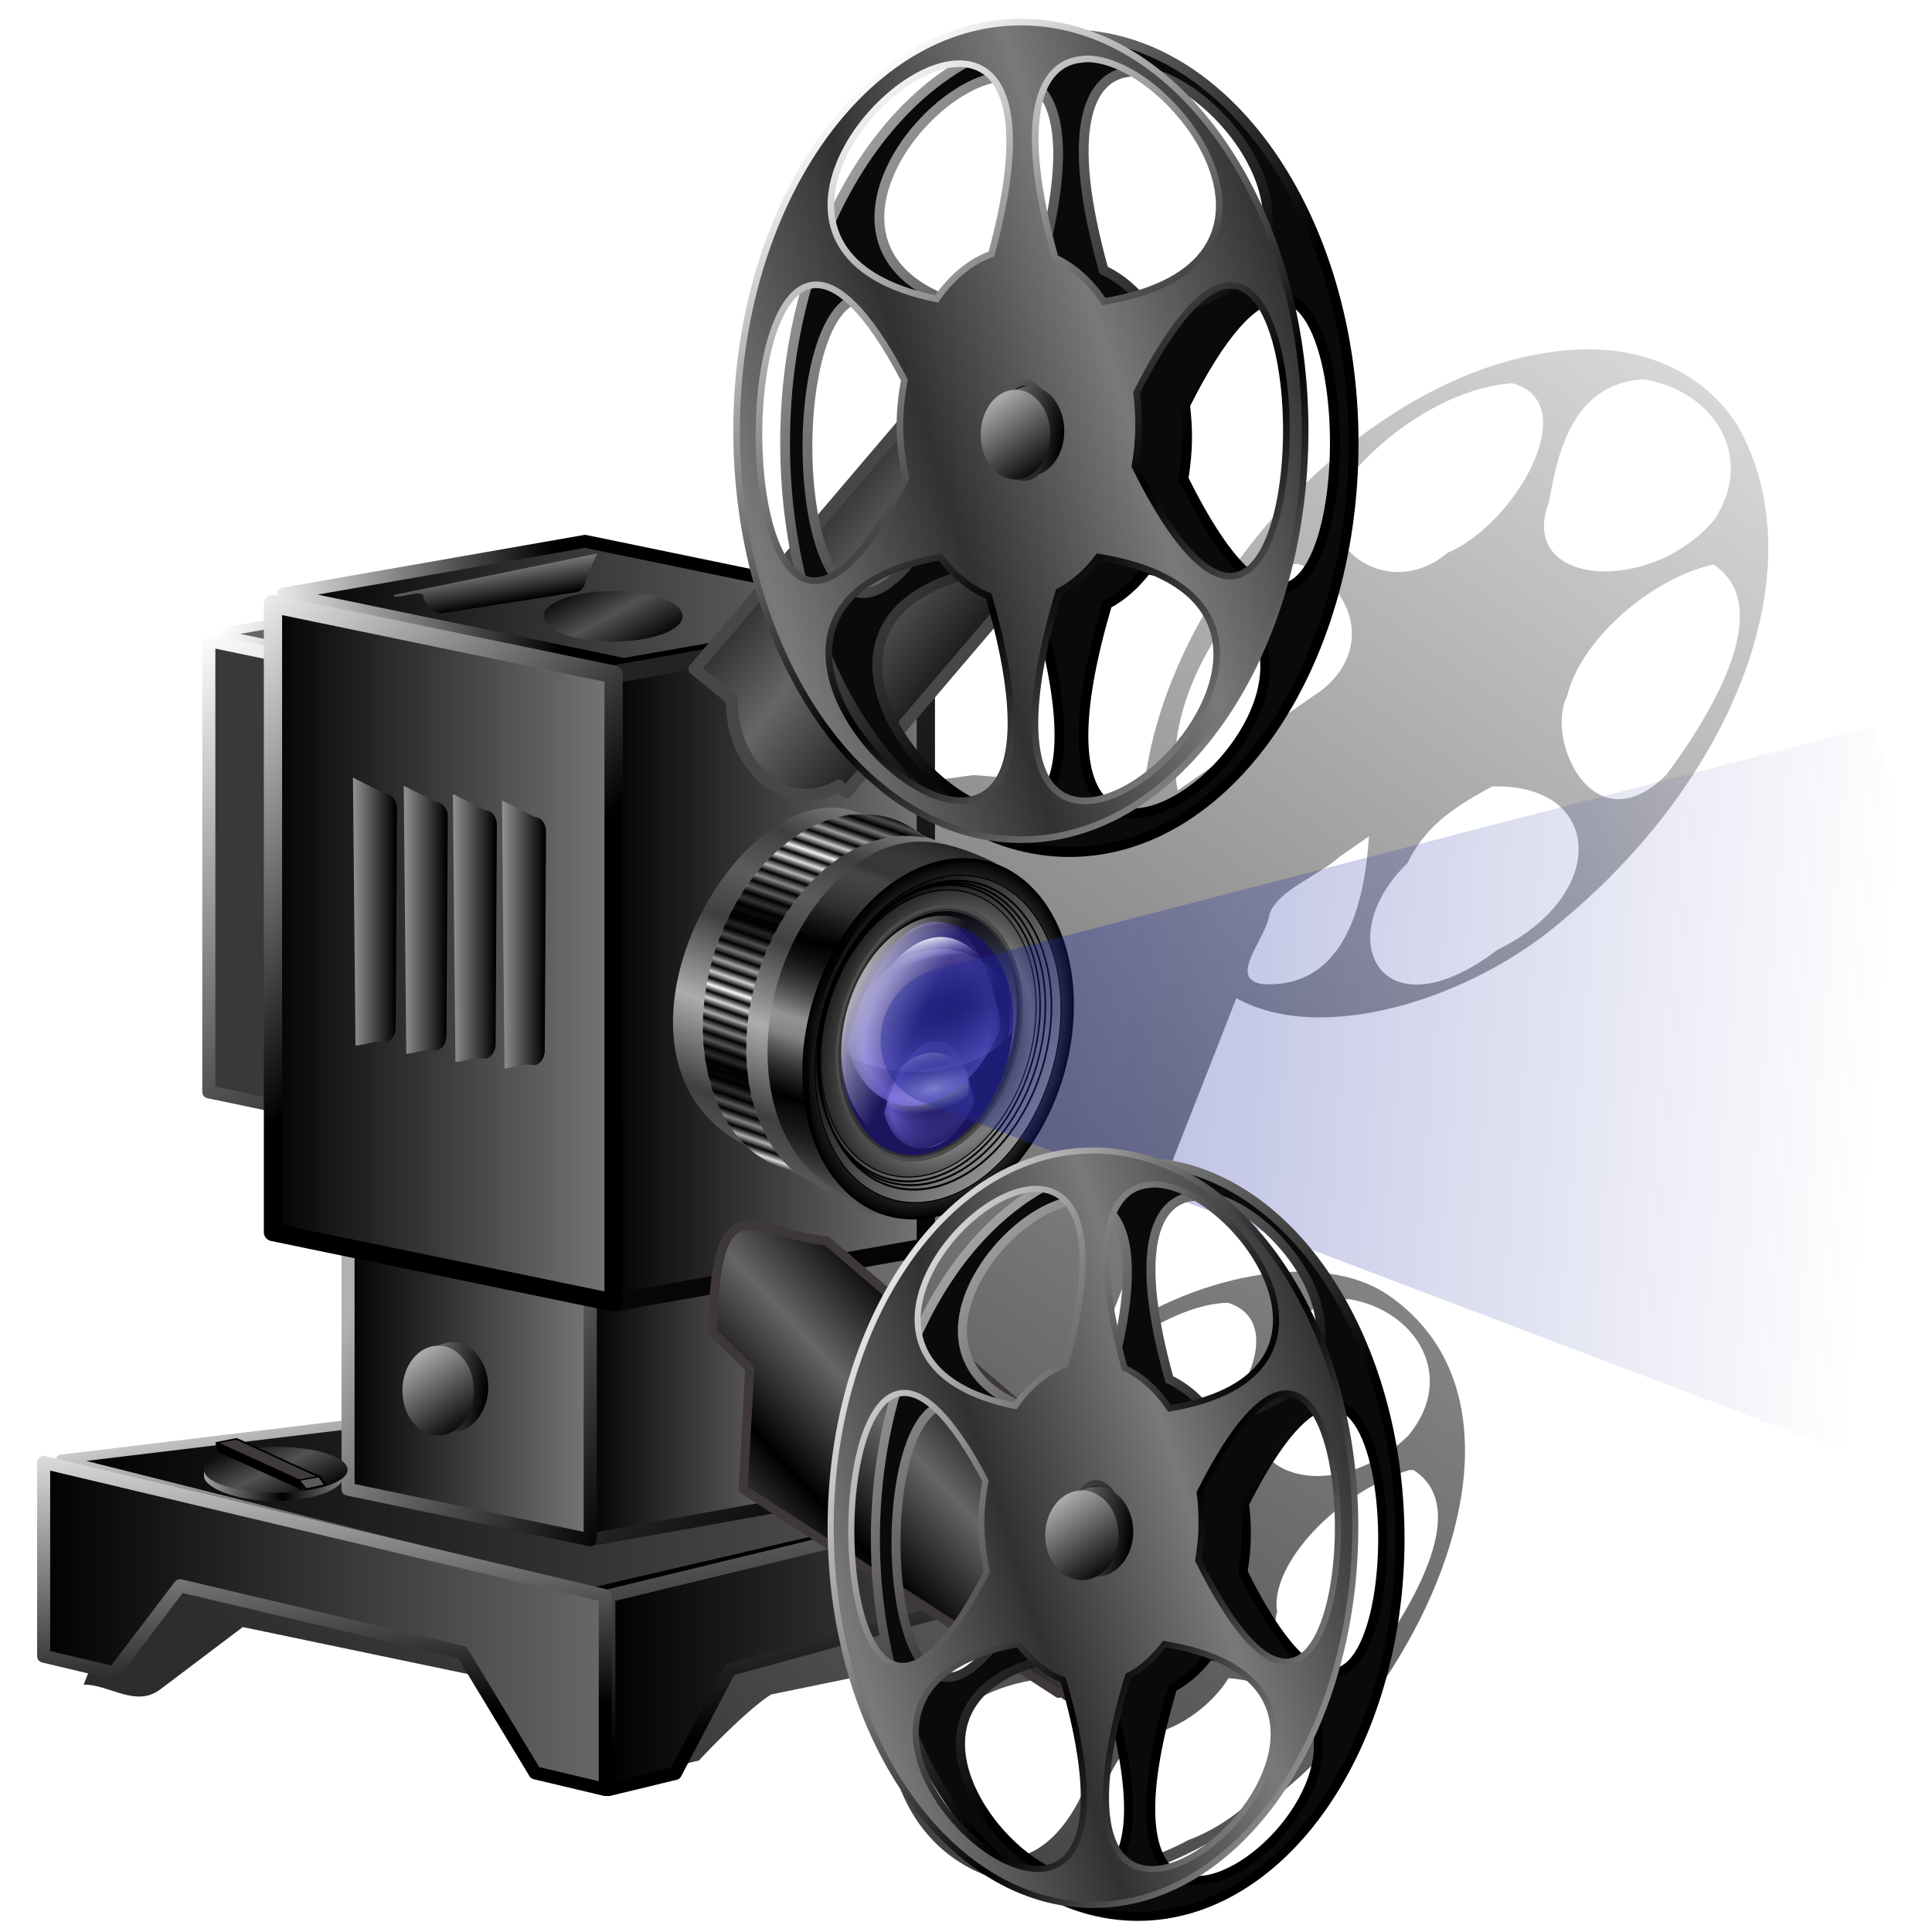 <?xml version="1.0" encoding="UTF-8" standalone="no"?>
<svg
   xmlns:dc="http://purl.org/dc/elements/1.1/"
   xmlns:cc="http://creativecommons.org/ns#"
   xmlns:rdf="http://www.w3.org/1999/02/22-rdf-syntax-ns#"
   xmlns:svg="http://www.w3.org/2000/svg"
   xmlns="http://www.w3.org/2000/svg"
   xmlns:xlink="http://www.w3.org/1999/xlink"
   xmlns:sodipodi="http://sodipodi.sourceforge.net/DTD/sodipodi-0.dtd"
   xmlns:inkscape="http://www.inkscape.org/namespaces/inkscape"
   id="svg2"
   sodipodi:version="0.32"
   inkscape:version="0.48.0 r9654"
   width="256"
   height="256"
   version="1.0"
   sodipodi:docname="handbrake.svg"
   inkscape:output_extension="org.inkscape.output.svg.inkscape">
  <defs
     id="defs5">
    <linearGradient
       inkscape:collect="always"
       id="linearGradient4217">
      <stop
         style="stop-color:#ffffff;stop-opacity:1"
         offset="0"
         id="stop4219" />
      <stop
         style="stop-color:#000000;stop-opacity:1"
         offset="1"
         id="stop4221" />
    </linearGradient>
    <linearGradient
       id="linearGradient1084">
      <stop
         id="stop1080"
         stop-color="#000000"
         stop-opacity="1" />
      <stop
         style="stop-color:#242424;stop-opacity:1"
         id="stop1082"
         offset="1"
         stop-color="#797979"
         stop-opacity="1" />
    </linearGradient>
    <linearGradient
       id="linearGradient1078">
      <stop
         id="stop1073"
         stop-color="#000000"
         stop-opacity="1" />
      <stop
         style="stop-color:#e0e0e0;stop-opacity:1"
         id="stop1075"
         offset="1"
         stop-color="#797979"
         stop-opacity="1" />
    </linearGradient>
    <linearGradient
       id="linearGradient1071">
      <stop
         id="stop1066"
         stop-color="#000000"
         stop-opacity="1" />
      <stop
         style="stop-color:#e1e1e1;stop-opacity:1"
         id="stop1068"
         offset="1"
         stop-color="#797979"
         stop-opacity="1" />
    </linearGradient>
    <linearGradient
       id="linearGradient1064">
      <stop
         id="stop1060"
         stop-color="#000000"
         stop-opacity="1" />
      <stop
         style="stop-color:#b1b1b1;stop-opacity:1"
         id="stop1062"
         offset="1"
         stop-color="#797979"
         stop-opacity="1" />
    </linearGradient>
    <linearGradient
       id="linearGradient1058">
      <stop
         style="stop-color:#000000;stop-opacity:1"
         id="stop1054"
         stop-color="#000000"
         stop-opacity="1" />
      <stop
         id="stop1056"
         offset="1"
         stop-color="#797979"
         stop-opacity="1" />
    </linearGradient>
    <linearGradient
       id="linearGradient1052">
      <stop
         id="stop1048"
         stop-color="#000000"
         stop-opacity="1" />
      <stop
         style="stop-color:#ffffff;stop-opacity:1"
         id="stop1050"
         offset="1"
         stop-color="#797979"
         stop-opacity="1" />
    </linearGradient>
    <linearGradient
       id="linearGradient1046">
      <stop
         id="stop1042"
         stop-color="#000000"
         stop-opacity="1" />
      <stop
         style="stop-color:#ffffff;stop-opacity:1"
         id="stop1044"
         offset="1"
         stop-color="#797979"
         stop-opacity="1" />
    </linearGradient>
    <linearGradient
       id="linearGradient1040">
      <stop
         id="stop1036"
         stop-color="#000000"
         stop-opacity="1" />
      <stop
         style="stop-color:#ffffff;stop-opacity:1"
         id="stop1038"
         offset="1"
         stop-color="#797979"
         stop-opacity="1" />
    </linearGradient>
    <linearGradient
       id="linearGradient1034">
      <stop
         id="stop1030"
         stop-color="#000000"
         stop-opacity="1" />
      <stop
         style="stop-color:#ffffff;stop-opacity:1"
         id="stop1032"
         offset="1"
         stop-color="#797979"
         stop-opacity="1" />
    </linearGradient>
    <linearGradient
       inkscape:collect="always"
       id="linearGradient1144">
      <stop
         id="stop1140"
         stop-color="#000000"
         stop-opacity="1"
         style="stop-color:#000000;stop-opacity:0.825" />
      <stop
         offset="1"
         id="stop1142"
         stop-color="#000000"
         stop-opacity="0"
         style="stop-color:#000000;stop-opacity:0.115" />
    </linearGradient>
    <linearGradient
       id="linearGradient1015">
      <stop
         id="stop1011"
         stop-color="#000000"
         stop-opacity="1"
         style="stop-color:#313131;stop-opacity:1" />
      <stop
         id="stop1013"
         offset="1"
         stop-color="#797979"
         stop-opacity="1" />
    </linearGradient>
    <linearGradient
       inkscape:collect="always"
       id="linearGradient2459">
      <stop
         stop-opacity="0.414"
         stop-color="#1e2a9e"
         id="stop2455" />
      <stop
         stop-opacity="0"
         stop-color="#1e2a9e"
         offset="1"
         id="stop2457" />
    </linearGradient>
    <linearGradient
       inkscape:collect="always"
       id="linearGradient2437">
      <stop
         stop-opacity="1"
         stop-color="#000000"
         id="stop2433" />
      <stop
         stop-opacity="0.999"
         stop-color="#666666"
         offset="1"
         id="stop2435" />
    </linearGradient>
    <linearGradient
       id="linearGradient994">
      <stop
         stop-opacity="1"
         stop-color="#f6f2f2"
         id="stop990" />
      <stop
         stop-opacity="1"
         stop-color="#8f8e8e"
         id="stop992"
         offset="1" />
    </linearGradient>
    <linearGradient
       id="linearGradient2906">
      <stop
         stop-opacity="1"
         stop-color="#a1a1a1"
         id="stop2908" />
      <stop
         stop-opacity="1"
         stop-color="#000000"
         offset="1"
         id="stop2910" />
    </linearGradient>
    <linearGradient
       id="linearGradient2875">
      <stop
         stop-opacity="1"
         stop-color="#c8c8c8"
         id="stop2878" />
      <stop
         stop-opacity="1"
         stop-color="#000000"
         offset="1"
         id="stop2880" />
    </linearGradient>
    <linearGradient
       id="linearGradient2873">
      <stop
         stop-opacity="1"
         stop-color="#000000"
         id="stop2875" />
      <stop
         stop-opacity="1"
         stop-color="#ffffff"
         offset="1"
         id="stop2877" />
    </linearGradient>
    <linearGradient
       id="linearGradient2945">
      <stop
         stop-opacity="1"
         stop-color="#000000"
         id="stop2947" />
      <stop
         stop-opacity="1"
         stop-color="#696969"
         id="stop2949"
         offset="1" />
    </linearGradient>
    <linearGradient
       id="linearGradient3059">
      <stop
         stop-opacity="1"
         stop-color="#000000"
         id="stop3061" />
      <stop
         stop-opacity="1"
         stop-color="#797979"
         offset="1"
         id="stop3063" />
    </linearGradient>
    <linearGradient
       inkscape:collect="always"
       xlink:href="#linearGradient2945"
       id="linearGradient3622"
       gradientUnits="userSpaceOnUse"
       gradientTransform="matrix(0.927,0,0,0.915,463.52,111.481)"
       x1="-167.73"
       y1="77.03"
       x2="-18.716"
       y2="77.03" />
    <linearGradient
       inkscape:collect="always"
       xlink:href="#linearGradient1078"
       id="linearGradient3624"
       gradientUnits="userSpaceOnUse"
       gradientTransform="matrix(2.8,0,0,0.501,-72.75,157.814)"
       x1="170.68"
       y1="53.611"
       x2="138.633"
       y2="28.792" />
    <linearGradient
       inkscape:collect="always"
       xlink:href="#linearGradient2945"
       id="linearGradient3626"
       gradientUnits="userSpaceOnUse"
       gradientTransform="matrix(0.927,0,0,0.915,463.52,111.481)"
       x1="-92.99"
       y1="95.49"
       x2="-18.434"
       y2="95.49" />
    <linearGradient
       inkscape:collect="always"
       xlink:href="#linearGradient3059"
       id="linearGradient3628"
       gradientUnits="userSpaceOnUse"
       gradientTransform="matrix(2.8,0,0,0.501,-74.928,158.204)"
       x1="186.62"
       y1="96.16"
       x2="155.66"
       y2="49.19" />
    <linearGradient
       inkscape:collect="always"
       xlink:href="#linearGradient2945"
       id="linearGradient3630"
       gradientUnits="userSpaceOnUse"
       gradientTransform="matrix(0.927,0,0,0.915,463.52,111.481)"
       x1="-170.34"
       y1="95.17"
       x2="-91.67"
       y2="95.17" />
    <linearGradient
       inkscape:collect="always"
       xlink:href="#linearGradient1071"
       id="linearGradient3632"
       gradientUnits="userSpaceOnUse"
       gradientTransform="matrix(2.8,0,0,0.501,-74.928,158.204)"
       x1="158.61"
       y1="101.27"
       x2="135.175"
       y2="36.273" />
    <linearGradient
       inkscape:collect="always"
       xlink:href="#linearGradient3059"
       id="linearGradient3634"
       gradientUnits="userSpaceOnUse"
       x1="-83.51"
       y1="69.68"
       x2="-19.714"
       y2="69.68" />
    <linearGradient
       inkscape:collect="always"
       xlink:href="#linearGradient3059"
       id="linearGradient3636"
       gradientUnits="userSpaceOnUse"
       gradientTransform="matrix(1.278,0,0,1.274,-256.888,18.907)"
       x1="170.68"
       y1="53.611"
       x2="148.3"
       y2="31.21" />
    <linearGradient
       inkscape:collect="always"
       xlink:href="#linearGradient3059"
       id="linearGradient3638"
       gradientUnits="userSpaceOnUse"
       x1="-51.618"
       y1="105.35"
       x2="-19.449"
       y2="105.35" />
    <linearGradient
       inkscape:collect="always"
       xlink:href="#linearGradient3059"
       id="linearGradient3640"
       gradientUnits="userSpaceOnUse"
       gradientTransform="matrix(1.278,0,0,1.274,-257.882,19.899)"
       x1="186.62"
       y1="96.16"
       x2="155.66"
       y2="49.19" />
    <linearGradient
       inkscape:collect="always"
       xlink:href="#linearGradient1058"
       id="linearGradient3642"
       gradientUnits="userSpaceOnUse"
       x1="-84.76"
       y1="104.6"
       x2="-49.832"
       y2="104.6" />
    <linearGradient
       inkscape:collect="always"
       xlink:href="#linearGradient1064"
       id="linearGradient3644"
       gradientUnits="userSpaceOnUse"
       gradientTransform="matrix(1.278,0,0,1.274,-257.882,19.899)"
       x1="158.61"
       y1="101.27"
       x2="129.062"
       y2="78.749" />
    <linearGradient
       inkscape:collect="always"
       xlink:href="#linearGradient1040"
       id="linearGradient3646"
       gradientUnits="userSpaceOnUse"
       gradientTransform="translate(-6.224,88.692)"
       x1="170.68"
       y1="53.611"
       x2="137.765"
       y2="36.426" />
    <linearGradient
       inkscape:collect="always"
       xlink:href="#linearGradient3059"
       id="linearGradient3648"
       gradientUnits="userSpaceOnUse"
       gradientTransform="translate(-7.002,89.47)"
       x1="186.62"
       y1="96.16"
       x2="155.66"
       y2="49.19" />
    <linearGradient
       inkscape:collect="always"
       xlink:href="#linearGradient1034"
       id="linearGradient3650"
       gradientUnits="userSpaceOnUse"
       gradientTransform="translate(-7.002,89.47)"
       x1="158.61"
       y1="101.27"
       x2="129.13"
       y2="41.33" />
    <linearGradient
       inkscape:collect="always"
       xlink:href="#linearGradient3059"
       id="linearGradient3652"
       gradientUnits="userSpaceOnUse"
       x1="-135.75"
       y1="89.77"
       x2="-46.01"
       y2="89.77" />
    <linearGradient
       inkscape:collect="always"
       xlink:href="#linearGradient1052"
       id="linearGradient3654"
       gradientUnits="userSpaceOnUse"
       gradientTransform="matrix(1.797,0,0,1.774,-379.65,19.08)"
       x1="156.54"
       y1="32.207"
       x2="133.57"
       y2="33.804" />
    <linearGradient
       inkscape:collect="always"
       xlink:href="#linearGradient3059"
       id="linearGradient3656"
       gradientUnits="userSpaceOnUse"
       x1="-90.88"
       y1="139.44"
       x2="-45.639"
       y2="139.44" />
    <linearGradient
       inkscape:collect="always"
       xlink:href="#linearGradient1084"
       id="linearGradient3658"
       gradientUnits="userSpaceOnUse"
       gradientTransform="matrix(1.797,0,0,1.774,-381.048,20.46)"
       x1="186.62"
       y1="96.16"
       x2="164.098"
       y2="43.16" />
    <linearGradient
       inkscape:collect="always"
       xlink:href="#linearGradient3059"
       id="linearGradient3660"
       gradientUnits="userSpaceOnUse"
       x1="-137.51"
       y1="138.39"
       x2="-88.38"
       y2="138.39" />
    <linearGradient
       inkscape:collect="always"
       xlink:href="#linearGradient1046"
       id="linearGradient3662"
       gradientUnits="userSpaceOnUse"
       gradientTransform="matrix(1.797,0,0,1.774,-381.048,20.46)"
       x1="151.671"
       y1="65.369"
       x2="129.13"
       y2="41.33" />
    <linearGradient
       inkscape:collect="always"
       xlink:href="#linearGradient2459"
       id="linearGradient3670"
       gradientUnits="userSpaceOnUse"
       gradientTransform="matrix(1.135,0,0,0.955,-32.501,20.897)"
       x1="125.43"
       y1="121.14"
       x2="247.79"
       y2="129.94" />
    <linearGradient
       inkscape:collect="always"
       xlink:href="#linearGradient2875"
       id="linearGradient3672"
       gradientUnits="userSpaceOnUse"
       gradientTransform="matrix(0.804,0,0,1.044,9.579,-4.327)"
       x1="60.18"
       y1="122.03"
       x2="69.73"
       y2="122.03" />
    <linearGradient
       inkscape:collect="always"
       xlink:href="#linearGradient2875"
       id="linearGradient3674"
       gradientUnits="userSpaceOnUse"
       gradientTransform="matrix(0.804,0,0,1.044,3.068,-5.412)"
       x1="60.18"
       y1="122.03"
       x2="69.73"
       y2="122.03" />
    <linearGradient
       inkscape:collect="always"
       xlink:href="#linearGradient2875"
       id="linearGradient3676"
       gradientUnits="userSpaceOnUse"
       gradientTransform="matrix(0.804,0,0,1.044,-3.66,-6.497)"
       x1="60.18"
       y1="122.03"
       x2="69.73"
       y2="122.03" />
    <linearGradient
       inkscape:collect="always"
       xlink:href="#linearGradient2875"
       id="linearGradient3678"
       gradientUnits="userSpaceOnUse"
       gradientTransform="matrix(0.804,0,0,1.044,16.09,-3.459)"
       x1="60.18"
       y1="122.03"
       x2="69.73"
       y2="122.03" />
    <linearGradient
       inkscape:collect="always"
       xlink:href="#linearGradient2875"
       id="linearGradient3680"
       gradientUnits="userSpaceOnUse"
       gradientTransform="matrix(0.005,0.798,-0.647,0.108,146.513,10.942)"
       x1="60.18"
       y1="122.03"
       x2="69.73"
       y2="122.03" />
    <linearGradient
       inkscape:collect="always"
       xlink:href="#linearGradient2906"
       id="linearGradient3682"
       gradientUnits="userSpaceOnUse"
       x1="56.72"
       y1="177.51"
       x2="69.67"
       y2="180.19"
       gradientTransform="matrix(1.044,0,0,1.044,-5.438,-4.327)" />
    <linearGradient
       inkscape:collect="always"
       xlink:href="#linearGradient2873"
       id="linearGradient3684"
       gradientUnits="userSpaceOnUse"
       x1="67.31"
       y1="185.88"
       x2="58.51"
       y2="170.18"
       gradientTransform="matrix(1.044,0,0,1.044,-7.769,-3.861)" />
    <linearGradient
       gradientTransform="matrix(0.814,0,0,1.056,207.126,-85.583)"
       inkscape:collect="always"
       xlink:href="#linearGradient1015"
       id="linearGradient3686"
       gradientUnits="userSpaceOnUse"
       x1="-104.75"
       y1="132.72"
       x2="-76.17"
       y2="120.85"
       spreadMethod="reflect" />
    <linearGradient
       id="linearGradient1232"
       inkscape:collect="always">
      <stop
         stop-opacity="1"
         stop-color="#000000"
         id="stop1228" />
      <stop
         stop-opacity="1"
         stop-color="#979797"
         id="stop1230"
         offset="1" />
    </linearGradient>
    <linearGradient
       inkscape:collect="always"
       id="linearGradient1070">
      <stop
         stop-opacity="1"
         stop-color="#ffffff"
         id="stop1076" />
      <stop
         stop-opacity="0.995"
         stop-color="#000000"
         offset="1"
         id="stop1078" />
    </linearGradient>
    <linearGradient
       id="linearGradient1070-3"
       inkscape:collect="always">
      <stop
         stop-opacity="1"
         stop-color="#000000"
         id="stop1065" />
      <stop
         stop-opacity="0"
         stop-color="#000000"
         id="stop1067"
         offset="1" />
    </linearGradient>
    <linearGradient
       id="linearGradient1083">
      <stop
         id="stop1079"
         stop-color="#000000"
         stop-opacity="1" />
      <stop
         offset="1"
         id="stop1081"
         stop-color="#525252"
         stop-opacity="1" />
    </linearGradient>
    <linearGradient
       id="linearGradient1043"
       inkscape:collect="always">
      <stop
         stop-opacity="1"
         stop-color="#a0a0a0"
         id="stop1039" />
      <stop
         stop-opacity="1"
         stop-color="#000000"
         id="stop1041"
         offset="1" />
    </linearGradient>
    <linearGradient
       id="linearGradient1456"
       inkscape:collect="always">
      <stop
         stop-opacity="1"
         stop-color="#000000"
         id="stop1452" />
      <stop
         stop-opacity="0.992"
         stop-color="#7c7c7c"
         offset="0.59"
         id="stop1460" />
      <stop
         stop-opacity="0.991"
         stop-color="#000000"
         id="stop1454"
         offset="1" />
    </linearGradient>
    <linearGradient
       id="linearGradient828"
       inkscape:collect="always">
      <stop
         stop-opacity="1"
         stop-color="#5c5c5c"
         id="stop824" />
      <stop
         stop-opacity="1"
         stop-color="#3f3f3f"
         offset="0.385"
         id="stop1242" />
      <stop
         style="stop-color:#acacac;stop-opacity:1"
         stop-opacity="1"
         stop-color="#ffffff"
         id="stop826"
         offset="1" />
    </linearGradient>
    <linearGradient
       gradientTransform="matrix(3.099,0,0,2.932,-232.656,-506.157)"
       spreadMethod="reflect"
       gradientUnits="userSpaceOnUse"
       y2="261.03"
       x2="40.556"
       y1="270.22"
       x1="29.723"
       id="linearGradient830"
       xlink:href="#linearGradient828"
       inkscape:collect="always" />
    <linearGradient
       id="linearGradient2958"
       inkscape:collect="always">
      <stop
         stop-opacity="1"
         stop-color="black"
         id="stop2960" />
      <stop
         stop-opacity="1"
         stop-color="#959bda"
         id="stop2962"
         offset="1" />
    </linearGradient>
    <linearGradient
       id="linearGradient2824">
      <stop
         stop-opacity="0.651"
         stop-color="white"
         id="stop2830" />
      <stop
         stop-opacity="0"
         stop-color="white"
         offset="1"
         id="stop2832" />
    </linearGradient>
    <linearGradient
       id="linearGradient2814"
       inkscape:collect="always">
      <stop
         stop-opacity="1"
         stop-color="white"
         id="stop2816" />
      <stop
         stop-opacity="0"
         stop-color="#8579f3"
         id="stop2818"
         offset="1" />
    </linearGradient>
    <linearGradient
       id="linearGradient2800">
      <stop
         stop-opacity="0"
         stop-color="#1c155d"
         id="stop2802" />
      <stop
         stop-opacity="0"
         stop-color="#1c155d"
         offset="0.5"
         id="stop2808" />
      <stop
         stop-opacity="0"
         stop-color="#1c155d"
         id="stop2810"
         offset="0.75" />
      <stop
         stop-opacity="0.804"
         stop-color="#1c155d"
         id="stop2804"
         offset="1" />
    </linearGradient>
    <linearGradient
       id="linearGradient2786"
       inkscape:collect="always">
      <stop
         stop-opacity="0"
         stop-color="#1c155d"
         id="stop2788" />
      <stop
         stop-opacity="0.635"
         stop-color="#8579f3"
         id="stop2790"
         offset="1" />
    </linearGradient>
    <linearGradient
       id="linearGradient2777">
      <stop
         stop-opacity="1"
         stop-color="white"
         id="stop2779" />
      <stop
         stop-opacity="0"
         stop-color="#afaad1"
         offset="1"
         id="stop2781" />
    </linearGradient>
    <linearGradient
       id="linearGradient2763">
      <stop
         stop-opacity="0"
         stop-color="#6350f2"
         id="stop2765" />
      <stop
         stop-opacity="0.753"
         stop-color="#afaad1"
         id="stop2767"
         offset="1" />
    </linearGradient>
    <linearGradient
       gradientUnits="userSpaceOnUse"
       y2="41.43"
       x2="250.34"
       y1="36.656"
       x1="240.25"
       id="linearGradient2820"
       xlink:href="#linearGradient2814"
       inkscape:collect="always"
       gradientTransform="matrix(0.702,-0.119,0.186,1.019,-254.653,132.795)" />
    <linearGradient
       gradientUnits="userSpaceOnUse"
       y2="52.688"
       x2="274.93"
       y1="15.166"
       x1="270.5"
       id="linearGradient2836"
       xlink:href="#linearGradient2824"
       inkscape:collect="always"
       gradientTransform="matrix(0.712,0,0,1.036,-276.912,83.87)" />
    <linearGradient
       gradientUnits="userSpaceOnUse"
       y2="81.81"
       x2="313.29"
       y1="32.722"
       x1="238.19"
       id="linearGradient2964"
       xlink:href="#linearGradient2958"
       inkscape:collect="always"
       gradientTransform="matrix(0.747,0,0,1.087,-286.705,82.842)" />
    <radialGradient
       r="31.09"
       fy="62.691"
       fx="274.88"
       cy="62.691"
       cx="274.88"
       spreadMethod="reflect"
       gradientTransform="matrix(0.535,0.261,-0.11,0.723,-179.887,51.217)"
       gradientUnits="userSpaceOnUse"
       id="radialGradient2981"
       xlink:href="#linearGradient2786"
       inkscape:collect="always" />
    <radialGradient
       r="25.861"
       fy="58.54"
       fx="265.05"
       cy="58.54"
       cx="265.05"
       spreadMethod="reflect"
       gradientTransform="matrix(0.978,0.491,-0.867,5.456,-269.694,-275.589)"
       gradientUnits="userSpaceOnUse"
       id="radialGradient2983"
       xlink:href="#linearGradient2763"
       inkscape:collect="always" />
    <radialGradient
       r="25.861"
       fy="54.19"
       fx="267.25"
       cy="54.19"
       cx="267.25"
       spreadMethod="reflect"
       gradientTransform="matrix(0.241,0.109,-0.137,1.041,-95.714,81.617)"
       gradientUnits="userSpaceOnUse"
       id="radialGradient2985"
       xlink:href="#linearGradient2777"
       inkscape:collect="always" />
    <radialGradient
       r="31.09"
       fy="62.691"
       fx="274.88"
       cy="62.691"
       cx="274.88"
       spreadMethod="reflect"
       gradientTransform="matrix(0.916,0.448,-0.188,1.239,-302.933,-44.872)"
       gradientUnits="userSpaceOnUse"
       id="radialGradient2987"
       xlink:href="#linearGradient2786"
       inkscape:collect="always" />
    <radialGradient
       r="41.615"
       fy="56.781"
       fx="274.93"
       cy="56.781"
       cx="274.93"
       gradientUnits="userSpaceOnUse"
       id="radialGradient2989"
       xlink:href="#linearGradient2800"
       inkscape:collect="always"
       gradientTransform="matrix(0.712,0,0,1.036,-275.14,85.677)" />
    <radialGradient
       gradientUnits="userSpaceOnUse"
       gradientTransform="matrix(3.795,0,0,3.046,159.994,-549.977)"
       r="15.293"
       fy="261.6"
       fx="-84.55"
       cy="257.48"
       cx="-85.82"
       id="radialGradient1458"
       xlink:href="#linearGradient1456"
       inkscape:collect="always" />
    <linearGradient
       gradientTransform="matrix(3.78,0,0,3.78,-285.433,-831.214)"
       spreadMethod="reflect"
       gradientUnits="userSpaceOnUse"
       y2="249.19"
       x2="9.377"
       y1="249.34"
       x1="5.107"
       id="linearGradient1069"
       xlink:href="#linearGradient1043"
       inkscape:collect="always" />
    <linearGradient
       gradientTransform="matrix(3.78,0,0,3.78,-285.433,-831.214)"
       spreadMethod="reflect"
       gradientUnits="userSpaceOnUse"
       y2="248.78"
       x2="8.856"
       y1="251.56"
       x1="11.482"
       id="linearGradient1077"
       xlink:href="#linearGradient1083"
       inkscape:collect="always" />
    <linearGradient
       gradientTransform="matrix(3.78,0,0,3.78,-235.642,-706.733)"
       spreadMethod="reflect"
       gradientUnits="userSpaceOnUse"
       y2="250.74"
       x2="31.622"
       y1="255.4"
       x1="27.09"
       id="linearGradient1072"
       xlink:href="#linearGradient1070-3"
       inkscape:collect="always" />
    <linearGradient
       gradientTransform="matrix(3.78,0,0,3.78,-235.642,-706.733)"
       spreadMethod="reflect"
       y2="255.01"
       x2="27.479"
       y1="255.4"
       x1="27.09"
       gradientUnits="userSpaceOnUse"
       id="linearGradient1081"
       xlink:href="#linearGradient1070"
       inkscape:collect="always" />
    <linearGradient
       gradientTransform="matrix(3.78,0,0,3.78,-218.907,-688.863)"
       spreadMethod="reflect"
       y2="250.74"
       x2="31.622"
       y1="255.4"
       x1="27.09"
       gradientUnits="userSpaceOnUse"
       id="linearGradient1085"
       xlink:href="#linearGradient1070-3"
       inkscape:collect="always" />
    <linearGradient
       gradientUnits="userSpaceOnUse"
       y2="173.27"
       x2="216.82"
       y1="96.4"
       x1="178.84"
       id="linearGradient1234"
       xlink:href="#linearGradient1232"
       inkscape:collect="always"
       gradientTransform="translate(-246.988,155.965)" />
    <linearGradient
       spreadMethod="reflect"
       y2="248.78"
       x2="8.856"
       y1="251.56"
       x1="11.482"
       gradientTransform="matrix(2.318,0,0,1.334,60.183,-250.241)"
       gradientUnits="userSpaceOnUse"
       id="linearGradient1250"
       xlink:href="#linearGradient1083"
       inkscape:collect="always" />
    <linearGradient
       inkscape:collect="always"
       xlink:href="#linearGradient2437"
       id="linearGradient2439"
       x1="96.69"
       y1="186.07"
       x2="106.56"
       y2="176.96"
       gradientUnits="userSpaceOnUse"
       spreadMethod="reflect" />
    <linearGradient
       inkscape:collect="always"
       xlink:href="#linearGradient2437"
       id="linearGradient2447"
       x1="91.23"
       y1="73.44"
       x2="107.95"
       y2="86.57"
       gradientUnits="userSpaceOnUse"
       spreadMethod="reflect" />
    <linearGradient
       inkscape:collect="always"
       xlink:href="#linearGradient2906"
       id="linearGradient1027"
       gradientUnits="userSpaceOnUse"
       gradientTransform="matrix(1.044,0,0,1.044,-5.438,-4.327)"
       x1="56.72"
       y1="177.51"
       x2="69.67"
       y2="180.19" />
    <linearGradient
       inkscape:collect="always"
       xlink:href="#linearGradient2873"
       id="linearGradient1029"
       gradientUnits="userSpaceOnUse"
       gradientTransform="matrix(1.044,0,0,1.044,-7.769,-3.861)"
       x1="67.31"
       y1="185.88"
       x2="58.51"
       y2="170.18" />
    <linearGradient
       inkscape:collect="always"
       xlink:href="#linearGradient2906"
       id="linearGradient1037"
       gradientUnits="userSpaceOnUse"
       gradientTransform="matrix(1.044,0,0,1.044,-5.438,-4.327)"
       x1="56.72"
       y1="177.51"
       x2="69.67"
       y2="180.19" />
    <linearGradient
       inkscape:collect="always"
       xlink:href="#linearGradient2873"
       id="linearGradient1039"
       gradientUnits="userSpaceOnUse"
       gradientTransform="matrix(1.044,0,0,1.044,-7.769,-3.861)"
       x1="67.31"
       y1="185.88"
       x2="58.51"
       y2="170.18" />
    <linearGradient
       spreadMethod="reflect"
       y2="120.85"
       x2="-76.17"
       y1="132.72"
       x1="-104.75"
       gradientTransform="matrix(0.751,0,0,0.974,211.128,70.776)"
       gradientUnits="userSpaceOnUse"
       id="linearGradient1031"
       xlink:href="#linearGradient1015"
       inkscape:collect="always" />
    <linearGradient
       inkscape:collect="always"
       xlink:href="#linearGradient1144"
       id="linearGradient1138"
       x1="49.697"
       y1="227.587"
       x2="211.89"
       y2="10.51"
       gradientUnits="userSpaceOnUse" />
    <filter
       inkscape:collect="always"
       style="color-interpolation-filters:sRGB"
       id="filter1174"
       x="-0.012"
       width="1.023"
       y="-0.011"
       height="1.023">
      <feGaussianBlur
         inkscape:collect="always"
         stdDeviation="1.082"
         id="feGaussianBlur1176" />
    </filter>
    <linearGradient
       inkscape:collect="always"
       xlink:href="#linearGradient4217"
       id="linearGradient4223"
       x1="106.766"
       y1="16.368"
       x2="148.648"
       y2="66.986"
       gradientUnits="userSpaceOnUse"
       spreadMethod="reflect" />
    <linearGradient
       inkscape:collect="always"
       xlink:href="#linearGradient4217"
       id="linearGradient4231"
       x1="115.772"
       y1="161.705"
       x2="163.694"
       y2="188.468"
       gradientUnits="userSpaceOnUse"
       spreadMethod="reflect" />
    <linearGradient
       inkscape:collect="always"
       xlink:href="#linearGradient4217"
       id="linearGradient4239"
       x1="78.363"
       y1="7.536"
       x2="157.029"
       y2="59.318"
       gradientUnits="userSpaceOnUse" />
    <linearGradient
       inkscape:collect="always"
       xlink:href="#linearGradient4217"
       id="linearGradient4247"
       x1="99.107"
       y1="152.165"
       x2="161.38"
       y2="206.274"
       gradientUnits="userSpaceOnUse" />
  </defs>
  <sodipodi:namedview
     inkscape:window-height="1056"
     inkscape:window-width="1920"
     inkscape:pageshadow="2"
     inkscape:pageopacity="0"
     guidetolerance="10.0"
     gridtolerance="10.0"
     objecttolerance="10.0"
     borderopacity="1.0"
     bordercolor="#666666"
     pagecolor="#ff0000"
     id="base"
     inkscape:zoom="3.4375"
     inkscape:cx="128"
     inkscape:cy="128"
     inkscape:window-x="-4"
     inkscape:window-y="1"
     inkscape:current-layer="svg2"
     width="256"
     height="256"
     showgrid="false"
     inkscape:snap-to-guides="false"
     inkscape:snap-grids="false"
     inkscape:snap-others="false"
     inkscape:object-nodes="false"
     inkscape:snap-nodes="false"
     inkscape:snap-global="false"
     inkscape:document-rotation="0"
     inkscape:window-maximized="1" />
  <path
     id="path1023"
     style="fill:url(#linearGradient1138);fill-opacity:1;stroke:none;stroke-width:0.954;filter:url(#filter1174)"
     d="m 195.421,23.969 c -19.57,0.385 -36.556,17.732 -44.602,33.46 -5.721,10.955 -8.652,22.54 -8.397,33.418 -7.604,-1.22 -14.902,-3.522 -22.702,-4.054 -13.487,2.058 -40.461,6.174 -40.461,6.174 l -2.116,2.86 -5.752,2.333 0.071,1.115 -5.294,5.936 -12.734,47.78 c 2.356,1.354 9.51,-0.255 7.455,3.824 l -3.498,13.124 c 2.668,1.233 8.845,0.293 9.165,2.978 l -5.376,20.171 -41.541,4.55 -6.227,23.366 c 3.372,-0.049 7.196,3.467 10.221,0.689 3.372,-3.06 6.744,-6.121 10.116,-9.181 11.748,2.68 23.496,5.36 35.244,8.039 l 5.784,14.523 c 2.869,-0.216 9.209,0.35 9.209,0.35 l 11.826,-3.22 c 0,0 5.37,-7.191 8.705,-9.735 l 15.287,-3.577 c -0.707,14.863 6.314,31.748 24.66,32.12 19.428,-0.472 35.812,-18.595 42.762,-34.15 8.692,-19.075 9.648,-41.919 -5.949,-53.25 -9.71,-7.087 -26.872,-2.874 -37.507,6.871 l 13.531,-50.77 c 12.014,7.101 31.356,0.025 42.322,-11.613 21.273,-21.543 28.953,-52.485 16.748,-72.882 -4.161,-6.451 -11.494,-11.317 -20.952,-11.247 z m 7.954,4.436 c 9.396,1.652 15.792,11.361 11.165,20.652 -7.451,11.254 -25.385,9.943 -22.156,-2.559 0.496,-5.896 1.102,-17.535 10.99,-18.093 z m -17.358,0.579 c 9.858,2.834 2.191,20.844 -6.433,25.023 -8.042,8.229 -20.37,-3.304 -13.651,-11.562 4.149,-6.415 12.117,-12.837 20.083,-13.461 z m -26.022,26.665 c 6.658,2.34 11.452,11.88 4.857,18.48 L 146.897,89.07 c -2.445,-9.38 0.895,-21.143 7.943,-30.631 1.278,-1.428 3.217,-2.872 5.155,-2.79 z m 54.944,0.071 c 8.793,6.029 1.975,21.514 -3.531,30.985 -8.763,10.808 -16.591,-5.235 -14.148,-11.6 0.874,-7.517 8.862,-17.065 17.68,-19.385 z m -26.451,32.751 c 14.698,-0.427 16.871,16.046 2.756,24.109 -14.313,13.077 -22.358,-1.663 -13.022,-12.778 1.872,-5.296 5.069,-8.042 10.266,-11.331 z m -15.689,7.362 c 0.144,6.681 0.012,22.481 -12.093,21.822 -5.05,-0.663 -0.108,-6.874 -0.104,-10.326 0.818,-3.579 5.927,-5.578 8.573,-8.484 z m 3.25,68.301 c 8.891,1.586 15.327,11.342 9.557,20.124 -9.017,10.805 -23.579,5.778 -19.533,-5.821 0.535,-4.839 1.975,-14.203 9.976,-14.303 z m -16.017,0.533 c 9.442,3.169 1.612,20.612 -7.708,24.336 -3.631,3.171 -5.576,-3.522 -8.429,-4.906 -6.675,-2.938 -1.389,-10.346 4.509,-14.407 3.404,-2.525 7.547,-4.929 11.628,-5.024 z m 26.687,24.671 c 8.078,5.421 1.85,19.463 -2.933,28.11 -6.853,10.281 -14.428,-2.481 -13.315,-7.154 -1.63,-7.062 6.552,-17.741 15.667,-20.94 z m -53.845,26.496 c 7.564,4.672 -15.998,9.027 -7.68,1.797 2.56,-0.599 5.12,-1.198 7.68,-1.797 z m 32.006,4.227 c 14.516,1.129 9.378,18.378 -3.353,23.927 -14.346,9.255 -14.577,-7.504 -7.961,-15.392 4.924,-0.336 9.407,-4.465 11.314,-8.535 z m -25.608,0.244 c 2.909,1.735 5.337,4.339 8.547,5.49 2.226,7.43 -3.934,27.137 -15.398,18.727 -8.891,-5.501 -9.186,-21.331 6.851,-24.217 z"
     sodipodi:nodetypes="ccccccccccccccccccccccccccccccccccccccccccccccccccccccccccccccccccccccccccccccccccc"
     transform="matrix(1.001,0,-0.086,0.898,16.667,24.757)" />
  <g
     id="g1990"
     transform="matrix(1.044,0,0,1.044,-314.078,8.138)">
    <path
       style="stroke:url(#linearGradient3624)"
       stroke-miterlimit="4"
       stroke-width="1.184"
       stroke-linecap="round"
       fill-opacity="1"
       stroke-linejoin="round"
       stroke="url(#linearGradient3624)"
       fill="url(#linearGradient3622)"
       stroke-opacity="1"
       stroke-dasharray="none"
       d="m 375.804,194.345 -67.245,-16.925 64.826,-7.823 72.181,8.512 z"
       id="path3139"
       sodipodi:nodetypes="ccccc" />
    <path
       stroke-miterlimit="4"
       stroke-width="1.657"
       stroke-linecap="round"
       fill-opacity="1"
       stroke-linejoin="round"
       stroke="url(#linearGradient3628)"
       fill="url(#linearGradient3626)"
       stroke-opacity="1"
       d="m 378.114,194.734 67.475,-16.335 v 24.595 l -8.434,2.042 -5.901,-11.298 -37.79,10.363 -6.915,13.187 -8.434,2.042 z"
       id="path3141"
       sodipodi:nodetypes="ccccccccc" />
    <path
       style="stroke:url(#linearGradient3632)"
       stroke-miterlimit="4"
       stroke-width="1.657"
       stroke-linecap="round"
       fill-opacity="1"
       stroke-linejoin="round"
       stroke="url(#linearGradient3632)"
       fill="url(#linearGradient3630)"
       stroke-opacity="1"
       stroke-dasharray="none"
       sodipodi:nodetypes="ccccccccc"
       id="path3143"
       d="M 377.665,194.734 306.381,177.809 v 24.595 l 8.91,2.116 8.404,-11.056 35.811,8.463 9.248,15.287 8.91,2.116 z" />
  </g>
  <g
     id="g2911"
     transform="matrix(0.968,0,0,0.955,127.304,70.893)">
    <path
       stroke-miterlimit="4"
       stroke-width="1.276"
       stroke-linecap="round"
       fill-opacity="1"
       stroke-linejoin="round"
       stroke="url(#linearGradient3636)"
       fill="url(#linearGradient3634)"
       stroke-opacity="1"
       stroke-dasharray="none"
       sodipodi:nodetypes="ccccc"
       id="path3125"
       d="m -49.731,75.815 -33.145,-7.011 29.379,-5.258 33.145,7.011 z" />
    <path
       stroke-miterlimit="4"
       stroke-width="1.786"
       stroke-linecap="round"
       fill-opacity="1"
       stroke-linejoin="round"
       stroke="url(#linearGradient3640)"
       fill="url(#linearGradient3638)"
       stroke-opacity="1"
       sodipodi:nodetypes="ccccc"
       id="path3127"
       d="m -50.725,76.806 30.383,-5.509 v 62.598 l -30.383,5.509 z" />
    <path
       style="stroke:url(#linearGradient3644);fill:url(#linearGradient3642)"
       stroke-miterlimit="4"
       stroke-width="1.786"
       stroke-linecap="round"
       fill-opacity="1"
       stroke-linejoin="round"
       stroke="url(#linearGradient3644)"
       fill="url(#linearGradient3642)"
       stroke-opacity="1"
       stroke-dasharray="none"
       d="m -50.725,76.806 -33.145,-7.011 v 62.598 l 33.145,7.011 z"
       id="path3129"
       sodipodi:nodetypes="ccccc" />
  </g>
  <g
     transform="matrix(1.237,0,0,1.217,-132.148,-71.657)"
     id="g3094">
    <path
       style="stroke:url(#linearGradient3646)"
       stroke-miterlimit="4"
       stroke-width="1"
       stroke-linecap="round"
       fill-opacity="1"
       stroke-linejoin="round"
       stroke="url(#linearGradient3646)"
       fill="#666666"
       stroke-opacity="1"
       stroke-dasharray="none"
       d="m 155.919,133.36 -25.943,-5.503 22.995,-4.127 25.943,5.503 z"
       id="path3096"
       sodipodi:nodetypes="ccccc" />
    <path
       stroke-miterlimit="4"
       stroke-width="1.4"
       stroke-linecap="round"
       fill-opacity="1"
       stroke-linejoin="round"
       stroke="url(#linearGradient3648)"
       fill="#666666"
       stroke-opacity="1"
       d="m 155.141,134.138 23.781,-4.324 v 49.134 l -23.781,4.324 z"
       id="path3098"
       sodipodi:nodetypes="ccccc" />
    <path
       style="fill:#393939;fill-opacity:1"
       stroke-miterlimit="4"
       stroke-width="1.4"
       stroke-linecap="round"
       fill-opacity="1"
       stroke-linejoin="round"
       stroke="url(#linearGradient3650)"
       fill="#666666"
       stroke-opacity="1"
       stroke-dasharray="none"
       sodipodi:nodetypes="ccccc"
       id="path3100"
       d="m 155.141,134.138 -25.943,-5.503 v 49.134 l 25.943,5.503 z" />
  </g>
  <g
     id="g2861"
     transform="matrix(0.968,0,0,0.955,168.067,-5.85)">
    <path
       style="stroke:url(#linearGradient3654)"
       stroke-miterlimit="4"
       stroke-width="1.786"
       stroke-linecap="round"
       fill-opacity="1"
       stroke-linejoin="round"
       stroke="url(#linearGradient3654)"
       fill="url(#linearGradient3652)"
       stroke-opacity="1"
       stroke-dasharray="none"
       sodipodi:nodetypes="ccccc"
       id="path3057"
       d="m -88.232,98.315 -46.627,-9.762 41.328,-7.321 46.627,9.762 z" />
    <path
       style="stroke:url(#linearGradient3658)"
       stroke-miterlimit="4"
       stroke-width="2.5"
       stroke-linecap="round"
       fill-opacity="1"
       stroke-linejoin="round"
       stroke="url(#linearGradient3658)"
       fill="url(#linearGradient3656)"
       stroke-opacity="1"
       sodipodi:nodetypes="ccccc"
       id="rect3052"
       d="m -89.63,99.695 42.741,-7.67 v 87.157 l -42.741,7.67 z" />
    <path
       style="stroke:url(#linearGradient3662)"
       stroke-miterlimit="4"
       stroke-width="2.5"
       stroke-linecap="round"
       fill-opacity="1"
       stroke-linejoin="round"
       stroke="url(#linearGradient3662)"
       fill="url(#linearGradient3660)"
       stroke-opacity="1"
       stroke-dasharray="none"
       d="m -89.63,99.695 -46.627,-9.762 v 87.157 l 46.627,9.762 z"
       id="path3055"
       sodipodi:nodetypes="ccccc" />
  </g>
  <g
     id="g2423"
     transform="matrix(0.325,-0.202,0.175,0.375,90.529,17.081)">
    <path
       stroke-width="0.798"
       stroke-linecap="butt"
       fill-opacity="1"
       stroke-linejoin="miter"
       stroke="none"
       fill="url(#linearGradient830)"
       stroke-opacity="1"
       sodipodi:nodetypes="ccccc"
       inkscape:connector-curvature="0"
       id="path822"
       d="m -132.966,285.217 c -33.375,-51.385 58.76,-101.652 88.369,-67.114 l 32.199,32.621 c 36.787,41.401 -62.433,107.202 -90.914,75.651 z" />
    <ellipse
       stroke-miterlimit="4"
       stroke-dashoffset="0"
       stroke-width="0.71"
       stroke-linecap="round"
       fill-opacity="1"
       stroke-linejoin="round"
       stroke="#000000"
       fill-rule="nonzero"
       fill="url(#radialGradient1458)"
       stroke-opacity="1"
       stroke-dasharray="none"
       transform="matrix(0.884,-0.467,0.396,0.918,0,0)"
       ry="46.17"
       rx="57.731"
       cy="234.44"
       cx="-165.7"
       id="path1450"
       d="m -107.969,234.44 c 0,25.499 -25.847,46.17 -57.731,46.17 -31.884,0 -57.731,-20.671 -57.731,-46.17 0,-25.499 25.847,-46.17 57.731,-46.17 31.884,0 57.731,20.671 57.731,46.17 z" />
    <g
       transform="matrix(0.293,-0.231,0.189,0.226,-116.201,290.884)"
       id="g1448">
      <ellipse
         stroke-miterlimit="4"
         stroke-width="3.37"
         stroke-linecap="round"
         fill-opacity="1"
         stroke-linejoin="round"
         stroke="#4c4c4c"
         fill-rule="nonzero"
         fill="#323232"
         stroke-opacity="1"
         stroke-dasharray="none"
         opacity="1"
         transform="matrix(-0.999,-0.037,-0.061,0.998,0,0)"
         ry="106.89"
         rx="108.94"
         cy="119.14"
         cx="-134.35"
         id="ellipse4140"
         d="m -25.41,119.14 c 0,59.034 -48.774,106.89 -108.94,106.89 -60.166,0 -108.94,-47.856 -108.94,-106.89 0,-59.034 48.774,-106.89 108.94,-106.89 60.166,0 108.94,47.856 108.94,106.89 z" />
      <g
         id="g5924"
         transform="matrix(-3.264,0.366,0.582,2.205,-138.239,-202.031)">
        <ellipse
           stroke-miterlimit="4"
           stroke-dashoffset="0"
           stroke-width="4.766"
           stroke-linecap="round"
           fill-opacity="1"
           stroke-linejoin="round"
           stroke="none"
           fill="url(#linearGradient2964)"
           stroke-opacity="1"
           stroke-dasharray="none"
           transform="matrix(0.986,-0.168,0.18,0.984,0,0)"
           ry="45.24"
           rx="31.1"
           id="path1913"
           cx="-81.24"
           cy="144.57"
           d="m -50.14,144.57 c 0,24.985 -13.924,45.24 -31.1,45.24 -17.176,0 -31.1,-20.255 -31.1,-45.24 0,-24.985 13.924,-45.24 31.1,-45.24 17.176,0 31.1,20.255 31.1,45.24 z" />
        <ellipse
           stroke-miterlimit="4"
           stroke-dashoffset="0"
           stroke-width="0.5"
           stroke-linecap="round"
           fill-opacity="1"
           stroke-linejoin="round"
           stroke="none"
           fill="#1c155d"
           stroke-opacity="1"
           stroke-dasharray="none"
           ry="43.12"
           rx="29.642"
           transform="matrix(0.986,-0.168,0.18,0.984,0,0)"
           cy="147.04"
           cx="-78.57"
           id="path1873"
           d="m -48.928,147.04 c 0,23.815 -13.271,43.12 -29.642,43.12 -16.371,0 -29.642,-19.305 -29.642,-43.12 0,-23.815 13.271,-43.12 29.642,-43.12 16.371,0 29.642,19.305 29.642,43.12 z" />
        <path
           stroke-miterlimit="4"
           stroke-dashoffset="0"
           stroke-width="0.5"
           stroke-linecap="round"
           fill-opacity="1"
           stroke-linejoin="round"
           stroke="none"
           fill="url(#radialGradient2981)"
           stroke-opacity="1"
           inkscape:connector-curvature="0"
           sodipodi:nodetypes="csccc"
           id="path2794"
           d="m -23.33,162.004 c 1.249,6.836 0.47,13.353 -1.799,18.361 -2.269,5.008 -6.028,8.508 -10.737,9.309 -23.473,-20.379 -18.907,-45.28 4.336,-44.33 3.908,3.957 6.951,9.824 8.2,16.66 z" />
        <path
           stroke-miterlimit="4"
           stroke-dashoffset="0"
           stroke-width="0.5"
           stroke-linecap="round"
           fill-opacity="1"
           stroke-linejoin="round"
           stroke="none"
           fill="url(#radialGradient2983)"
           stroke-opacity="1"
           inkscape:connector-curvature="0"
           d="m -55.242,198.839 c -3.888,-1.553 -7.605,-4.124 -10.951,-7.513 -16.159,-30.82 -10.615,-67.97 7.426,-75.919 4.033,-0.686 8.093,-0.152 11.981,1.4 7.04,21.063 5.457,70.244 -8.456,82.031 z"
           id="path2760"
           sodipodi:nodetypes="ccccc" />
        <path
           stroke-miterlimit="4"
           stroke-dashoffset="0"
           stroke-width="0.5"
           stroke-linecap="round"
           fill-opacity="1"
           stroke-linejoin="round"
           stroke="none"
           fill="url(#radialGradient2985)"
           stroke-opacity="1"
           inkscape:connector-curvature="0"
           sodipodi:nodetypes="ccccc"
           id="path2773-9"
           d="m -38.058,185.581 c -1.931,-0.771 -3.777,-2.048 -5.438,-3.731 -8.025,-15.305 -5.271,-33.754 3.688,-37.702 2.003,-0.341 4.019,-0.076 5.95,0.695 3.496,10.46 2.71,34.883 -4.199,40.737 z" />
        <path
           stroke-miterlimit="4"
           stroke-dashoffset="0"
           stroke-width="0.5"
           stroke-linecap="round"
           fill-opacity="1"
           stroke-linejoin="round"
           stroke="none"
           fill="url(#radialGradient2987)"
           stroke-opacity="1"
           inkscape:connector-curvature="0"
           d="m -34.814,144.861 c 2.14,11.707 0.805,22.868 -3.081,31.445 -3.886,8.577 -10.323,14.571 -18.389,15.943 -40.199,-34.901 -32.379,-77.545 7.426,-75.919 6.693,6.777 11.904,16.825 14.044,28.531 z"
           id="path2783"
           sodipodi:nodetypes="csccc" />
        <ellipse
           stroke-miterlimit="4"
           stroke-dashoffset="0"
           stroke-width="0.5"
           stroke-linecap="round"
           fill-opacity="1"
           stroke-linejoin="round"
           stroke="none"
           fill="url(#radialGradient2989)"
           stroke-opacity="1"
           stroke-dasharray="none"
           ry="43.12"
           rx="29.642"
           transform="matrix(0.986,-0.168,0.18,0.984,0,0)"
           cy="144.51"
           cx="-79.31"
           id="path2798"
           d="m -49.668,144.51 c 0,23.815 -13.271,43.12 -29.642,43.12 -16.371,0 -29.642,-19.305 -29.642,-43.12 0,-23.815 13.271,-43.12 29.642,-43.12 16.371,0 29.642,19.305 29.642,43.12 z" />
        <path
           stroke-miterlimit="4"
           stroke-width="0"
           stroke-linecap="butt"
           fill-opacity="1"
           stroke-linejoin="miter"
           stroke="none"
           fill-rule="evenodd"
           fill="url(#linearGradient2820)"
           stroke-opacity="1"
           stroke-dasharray="none"
           inkscape:connector-curvature="0"
           d="m -65.704,123.399 c -7.378,14.524 -9.831,30.468 -8.872,47.395 -8.528,-21.68 -3.741,-39.354 8.872,-47.395 z"
           id="path2812"
           sodipodi:nodetypes="ccc" />
        <ellipse
           stroke-miterlimit="4"
           stroke-dashoffset="0"
           stroke-width="0.5"
           stroke-linecap="round"
           fill-opacity="1"
           stroke-linejoin="round"
           stroke="none"
           fill="url(#linearGradient2836)"
           stroke-opacity="1"
           stroke-dasharray="none"
           ry="43.12"
           rx="29.642"
           transform="matrix(0.986,-0.168,0.18,0.984,0,0)"
           cy="142.7"
           cx="-81.08"
           id="path2822"
           d="m -51.438,142.7 c 0,23.815 -13.271,43.12 -29.642,43.12 -16.371,0 -29.642,-19.305 -29.642,-43.12 0,-23.815 13.271,-43.12 29.642,-43.12 16.371,0 29.642,19.305 29.642,43.12 z" />
      </g>
    </g>
    <path
       stroke-miterlimit="4"
       stroke-dashoffset="0"
       stroke-width="0.709"
       stroke-linecap="round"
       fill-opacity="1"
       stroke-linejoin="round"
       stroke="none"
       fill-rule="nonzero"
       fill="url(#linearGradient1081)"
       stroke-opacity="1"
       stroke-dasharray="none"
       d="m -64.922,212.926 a 45.787,58.037 54.556 0 0 -32.02,7.814 45.787,58.037 54.556 0 0 -32.77,69.352 45.787,58.037 54.556 0 0 10.871,14.105 45.787,58.037 54.556 0 1 -0.375,-0.773 45.787,58.037 54.556 0 1 32.768,-69.352 45.787,58.037 54.556 0 1 58.465,1.34 45.787,58.037 54.556 0 0 -36.939,-22.486 z"
       id="path1074"
       inkscape:connector-curvature="0" />
    <path
       stroke-miterlimit="4"
       stroke-dashoffset="0"
       stroke-width="0.709"
       stroke-linecap="round"
       fill-opacity="1"
       stroke-linejoin="round"
       stroke="none"
       fill-rule="nonzero"
       fill="url(#linearGradient1072)"
       stroke-opacity="1"
       stroke-dasharray="none"
       inkscape:connector-curvature="0"
       id="ellipse1060"
       d="m -64.922,212.926 a 45.787,58.037 54.556 0 0 -32.02,7.814 45.787,58.037 54.556 0 0 -32.77,69.352 45.787,58.037 54.556 0 0 10.871,14.105 45.787,58.037 54.556 0 1 -0.375,-0.773 45.787,58.037 54.556 0 1 32.768,-69.352 45.787,58.037 54.556 0 1 58.465,1.34 45.787,58.037 54.556 0 0 -36.939,-22.486 z" />
    <path
       stroke-miterlimit="4"
       stroke-dashoffset="0"
       stroke-width="0.709"
       stroke-linecap="round"
       fill-opacity="1"
       stroke-linejoin="round"
       stroke="none"
       fill-rule="nonzero"
       fill="url(#linearGradient1085)"
       stroke-opacity="1"
       stroke-dasharray="none"
       sodipodi:nodetypes="cccccccc"
       d="m -48.187,230.796 c -10.571,-0.341 -21.732,2.383 -32.02,7.814 -28.195,14.886 -42.866,45.935 -32.77,69.352 2.407,5.541 10.308,18.625 15.079,22.398 -0.128,-0.256 -4.337,-3.484 -6.687,-7.952 -10.097,-23.416 6.677,-55.579 34.872,-70.465 20.668,-10.894 45.727,-9.003 60.445,2.701 C -19.937,241.217 -31.224,231.354 -48.187,230.796 Z"
       id="path1083"
       inkscape:connector-curvature="0" />
    <path
       stroke-miterlimit="4"
       stroke-dashoffset="0"
       stroke-width="0.347"
       stroke-linecap="round"
       fill-opacity="1"
       stroke-linejoin="round"
       stroke="#000000"
       fill-rule="nonzero"
       fill="url(#linearGradient1234)"
       stroke-opacity="1"
       stroke-dasharray="none"
       id="ellipse1221"
       d="m -41.174,246.861 a 41.742,52.91 54.556 0 0 -29.191,7.125 41.742,52.91 54.556 0 0 -29.875,63.225 41.742,52.91 54.556 0 0 63.211,14.082 41.742,52.91 54.556 0 0 29.873,-63.227 41.742,52.91 54.556 0 0 -34.018,-21.205 z m -3.814,2.527 a 36.593,46.383 54.556 0 1 29.822,18.588 36.593,46.383 54.556 0 1 -26.189,55.428 36.593,46.383 54.556 0 1 -55.412,-12.344 36.593,46.383 54.556 0 1 26.189,-55.428 36.593,46.383 54.556 0 1 25.59,-6.244 z" />
    <ellipse
       stroke-miterlimit="4"
       stroke-dashoffset="0"
       stroke-width="0.611"
       stroke-linecap="round"
       fill-opacity="1"
       stroke-linejoin="round"
       stroke="#000000"
       fill-rule="nonzero"
       fill="none"
       stroke-opacity="1"
       stroke-dasharray="none"
       id="ellipse1236"
       cx="-165.4"
       cy="233.05"
       rx="49.642"
       ry="39.704"
       transform="matrix(0.884,-0.467,0.396,0.918,0,0)"
       d="m -115.758,233.05 c 0,21.928 -22.225,39.704 -49.642,39.704 -27.417,0 -49.642,-17.776 -49.642,-39.704 0,-21.928 22.225,-39.704 49.642,-39.704 27.417,0 49.642,17.776 49.642,39.704 z" />
    <ellipse
       stroke-miterlimit="4"
       stroke-dashoffset="0"
       stroke-width="0.598"
       stroke-linecap="round"
       fill-opacity="1"
       stroke-linejoin="round"
       stroke="#000000"
       fill-rule="nonzero"
       fill="none"
       stroke-opacity="1"
       stroke-dasharray="none"
       transform="matrix(0.884,-0.467,0.396,0.918,0,0)"
       ry="38.864"
       rx="48.592"
       cy="231.77"
       cx="-165.94"
       id="ellipse1238"
       d="m -117.348,231.77 c 0,21.464 -21.755,38.864 -48.592,38.864 -26.837,0 -48.592,-17.4 -48.592,-38.864 0,-21.464 21.755,-38.864 48.592,-38.864 26.837,0 48.592,17.4 48.592,38.864 z" />
    <ellipse
       stroke-miterlimit="4"
       stroke-dashoffset="0"
       stroke-width="0.587"
       stroke-linecap="round"
       fill-opacity="1"
       stroke-linejoin="round"
       stroke="#000000"
       fill-rule="nonzero"
       fill="none"
       stroke-opacity="1"
       stroke-dasharray="none"
       id="ellipse1240"
       cx="-166.41"
       cy="230.67"
       rx="47.692"
       ry="38.14"
       transform="matrix(0.884,-0.467,0.396,0.918,0,0)"
       d="m -118.718,230.67 c 0,21.064 -21.352,38.14 -47.692,38.14 -26.34,0 -47.692,-17.076 -47.692,-38.14 0,-21.064 21.352,-38.14 47.692,-38.14 26.34,0 47.692,17.076 47.692,38.14 z" />
  </g>
  <path
     stroke-miterlimit="4"
     stroke-width="1.204"
     stroke-linecap="round"
     fill-opacity="1"
     stroke-linejoin="round"
     stroke="#3f3838"
     fill="url(#linearGradient2439)"
     stroke-opacity="1"
     stroke-dasharray="none"
     d="m 94.4,176.402 c 0,0.111 4.943,4.862 4.945,4.972 l -0.876,15.952 41.795,27.054 0.109,-0.106 c 1.793,0.22 4.245,3.548 6.96,3.548 5.48,0 9.951,-5.546 9.951,-12.339 0,-1.519 -0.3,-2.946 -0.707,-4.289 l 3.861,-3.124 -50.868,-43.635 c -9.787,-0.949 -14.671,-8.317 -15.172,11.968 z"
     id="rect3117"
     sodipodi:nodetypes="cccccsscccc" />
  <path
     stroke-miterlimit="4"
     stroke-width="1.604"
     stroke-linecap="round"
     fill-opacity="1"
     stroke-linejoin="round"
     stroke="#474747"
     fill="url(#linearGradient2447)"
     stroke-opacity="1"
     stroke-dasharray="none"
     id="path3121"
     d="m 106.929,105.324 c -5.48,0 -9.951,-5.546 -9.951,-12.339 0,-0.111 -0.002,-0.208 0,-0.318 l -4.948,-4.025 37.141,-43.635 0.109,0.106 c 1.793,-2.192 4.245,-3.548 6.96,-3.548 5.48,0 9.951,5.546 9.951,12.339 0,1.519 -0.3,2.946 -0.707,4.289 l 3.861,3.124 -37.195,43.635 -1.033,-0.847 c -1.278,0.743 -2.683,1.218 -4.187,1.218 z" />
  <path
     stroke-miterlimit="4"
     stroke-width="0"
     stroke-linecap="butt"
     fill-opacity="1"
     stroke-linejoin="miter"
     stroke="none"
     fill-rule="evenodd"
     fill="url(#linearGradient3670)"
     stroke-opacity="1"
     stroke-dasharray="none"
     d="M 123.675,128.534 248.13,96.253 c 11.331,32.516 16.109,65.031 0,97.547 L 123.082,146.349 c -8.77,-2.408 -8.48,-15.026 0.593,-17.816 z"
     id="path3151"
     sodipodi:nodetypes="ccccc" />
  <path
     stroke-miterlimit="4"
     stroke-width="0"
     fill-opacity="1"
     stroke="none"
     fill="url(#linearGradient3672)"
     stroke-opacity="1"
     d="m 64.346,107.385 c 0.828,0 1.494,0.865 1.494,1.939 l -0.167,29.007 c 0,1.074 -0.666,1.939 -1.494,1.939 -1.29,-0.302 -2.996,0.468 -3.835,0.449 l -0.334,-35.518 z"
     id="rect1987"
     sodipodi:nodetypes="ccccccc" />
  <path
     stroke-miterlimit="4"
     stroke-width="0"
     fill-opacity="1"
     stroke="none"
     fill="url(#linearGradient3674)"
     stroke-opacity="1"
     sodipodi:nodetypes="ccccccc"
     id="path2888"
     d="m 57.835,106.3 c 0.828,0 1.494,0.865 1.494,1.939 l -0.167,29.007 c 0,1.074 -0.666,1.939 -1.494,1.939 -1.29,-0.302 -2.996,0.468 -3.835,0.449 l -0.334,-35.518 z" />
  <path
     stroke-miterlimit="4"
     stroke-width="0"
     fill-opacity="1"
     stroke="none"
     fill="url(#linearGradient3676)"
     stroke-opacity="1"
     d="m 51.107,105.215 c 0.828,0 1.494,0.865 1.494,1.939 l -0.167,29.007 c 0,1.074 -0.666,1.939 -1.494,1.939 -1.29,-0.302 -2.996,0.468 -3.835,0.449 l -0.334,-35.518 z"
     id="path2892"
     sodipodi:nodetypes="ccccccc" />
  <path
     stroke-miterlimit="4"
     stroke-width="0"
     fill-opacity="1"
     stroke="none"
     fill="url(#linearGradient3678)"
     stroke-opacity="1"
     sodipodi:nodetypes="ccccccc"
     id="path2896"
     d="m 70.857,108.253 c 0.828,0 1.494,0.865 1.494,1.939 l -0.167,29.007 c 0,1.074 -0.666,1.939 -1.494,1.939 -1.29,-0.302 -2.996,0.468 -3.835,0.449 l -0.334,-35.518 z" />
  <path
     stroke-miterlimit="4"
     stroke-width="0"
     fill-opacity="1"
     stroke="none"
     fill="url(#linearGradient3680)"
     stroke-opacity="1"
     d="m 77.603,76.778 c 0.005,0.821 -0.527,1.571 -1.193,1.682 l -17.984,2.823 c -0.666,0.111 -2.291,-1.329 -2.296,-2.15 0.179,-1.311 -3.998,0.549 -3.992,-0.286 l 27.009,-5.51 z"
     id="path2900"
     sodipodi:nodetypes="ccccccc" />
  <g
     id="g1019"
     transform="matrix(0.813,0,0,1,9.98,0)">
    <ellipse
       id="path2904"
       cx="61.47"
       cy="183.78"
       rx="5.828"
       ry="5.945"
       stroke-dasharray="none"
       stroke-opacity="1"
       fill="url(#linearGradient3682)"
       stroke="none"
       fill-opacity="1"
       stroke-width="0"
       stroke-miterlimit="4"
       style="fill:url(#linearGradient3682)"
       d="m 67.298,183.78 c 0,3.283 -2.609,5.945 -5.828,5.945 -3.219,0 -5.828,-2.662 -5.828,-5.945 0,-3.283 2.609,-5.945 5.828,-5.945 3.219,0 5.828,2.662 5.828,5.945 z" />
    <ellipse
       id="path2914"
       cx="59.14"
       cy="184.25"
       rx="5.828"
       ry="5.945"
       stroke-dasharray="none"
       stroke-opacity="1"
       fill="url(#linearGradient3684)"
       stroke="none"
       fill-opacity="1"
       stroke-width="0"
       stroke-miterlimit="4"
       style="fill:url(#linearGradient3684)"
       d="m 64.968,184.25 c 0,3.283 -2.609,5.945 -5.828,5.945 -3.219,0 -5.828,-2.662 -5.828,-5.945 0,-3.283 2.609,-5.945 5.828,-5.945 3.219,0 5.828,2.662 5.828,5.945 z" />
  </g>
  <path
     d="m 141.696,4.57 c -20.78,-2.1e-6 -37.666,24.229 -37.666,54.131 0,29.902 16.886,54.202 37.666,54.202 20.78,0 37.666,-24.3 37.666,-54.202 0,-29.902 -16.886,-54.131 -37.666,-54.131 z m 9.136,4.876 c 11.76,0.686 30.903,27.322 1.87,32.154 -1.779,-2.653 -3.996,-4.642 -6.465,-5.795 -5.218,-18.706 -1.982,-25.747 3.419,-26.288 0.378,-0.038 0.778,-0.094 1.175,-0.071 z m -17.203,0.636 c 5.621,0.064 9.221,6.552 4.167,25.228 -2.791,0.981 -5.268,3.089 -7.266,5.936 -27.351,-5.554 -8.17,-31.293 3.099,-31.164 z m -19.501,29.327 c 3.057,-0.382 7.123,3.027 12.128,12.579 -0.349,1.927 -0.588,3.917 -0.588,6.007 0,2.47 0.319,4.832 0.801,7.067 C 105.566,106.034 101.545,40.983 114.128,39.409 Z m 54.923,0.071 c 13.602,-1.478 9.441,67.768 -12.235,23.956 0.282,-1.745 0.481,-3.569 0.481,-5.441 0,-1.487 -0.087,-2.901 -0.267,-4.311 4.927,-9.81 8.93,-13.868 12.021,-14.204 z M 142.124,52.341 c 1.941,0 3.526,2.816 3.526,6.289 0,3.473 -1.585,6.289 -3.526,6.289 -1.941,0 -3.526,-2.816 -3.526,-6.289 -2e-5,-3.473 1.585,-6.289 3.526,-6.289 z m -11.166,23.108 c 0.009,0.012 0.044,-0.012 0.053,0 1.819,2.388 3.988,4.212 6.411,5.159 17.417,60.112 -49.536,2.677 -6.465,-5.159 z m 20.997,0 c 45.201,7.356 -23.471,65.963 -5.236,4.593 1.952,-1.015 3.72,-2.604 5.236,-4.593 z"
     id="path3578"
     stroke-dasharray="none"
     stroke-opacity="1"
     fill="#887f7f"
     stroke="#474747"
     fill-opacity="1"
     stroke-width="1.297"
     stroke-miterlimit="4"
     style="fill:#0a0a0a;fill-opacity:1;stroke:url(#linearGradient4239)" />
  <path
     id="path3580"
     d="M 135.271,2.928 C 114.491,2.928 97.605,27.158 97.605,57.059 c 0,29.902 16.886,54.202 37.666,54.202 20.78,0 37.666,-24.3 37.666,-54.202 0,-29.902 -16.886,-54.131 -37.666,-54.131 z m 9.136,4.876 c 11.76,0.686 30.903,27.322 1.87,32.154 -1.779,-2.653 -3.996,-4.642 -6.465,-5.795 -5.218,-18.706 -1.982,-25.747 3.419,-26.288 0.378,-0.038 0.778,-0.094 1.175,-0.071 z m -17.203,0.636 c 5.621,0.064 9.221,6.552 4.167,25.228 -2.791,0.981 -5.268,3.089 -7.266,5.936 -27.351,-5.554 -8.17,-31.293 3.099,-31.164 z m -19.501,29.327 c 3.058,-0.382 7.123,3.027 12.128,12.579 -0.349,1.927 -0.588,3.917 -0.588,6.007 0,2.47 0.319,4.832 0.801,7.067 C 99.14,104.393 95.12,39.341 107.703,37.767 Z m 54.923,0.071 c 13.602,-1.478 9.441,67.768 -12.235,23.956 0.282,-1.745 0.481,-3.569 0.481,-5.441 0,-1.487 -0.087,-2.901 -0.267,-4.311 4.927,-9.81 8.93,-13.868 12.021,-14.204 z M 135.698,50.699 c 1.941,0 3.526,2.816 3.526,6.289 0,3.473 -1.585,6.289 -3.526,6.289 -1.941,1.1e-5 -3.526,-2.816 -3.526,-6.289 -2e-5,-3.473 1.585,-6.289 3.526,-6.289 z m -11.166,23.108 c 0.009,0.012 0.044,-0.012 0.053,0 1.819,2.388 3.988,4.212 6.411,5.159 17.417,60.112 -49.536,2.677 -6.465,-5.159 z m 20.997,0 c 45.201,7.356 -23.471,65.963 -5.236,4.593 1.952,-1.015 3.72,-2.604 5.236,-4.593 z"
     stroke-dasharray="none"
     stroke-opacity="1"
     fill="url(#linearGradient3686)"
     stroke="#474747"
     fill-opacity="1"
     stroke-width="0.878"
     stroke-miterlimit="4"
     style="fill:url(#linearGradient3686);fill-opacity:1;stroke:url(#linearGradient4223)" />
  <g
     id="g2431"
     transform="matrix(0.633,0,0,0.32,195.494,159.846)">
    <rect
       stroke-miterlimit="4"
       stroke-dashoffset="0"
       stroke-width="0.631"
       stroke-linecap="round"
       fill-opacity="1"
       stroke-linejoin="round"
       stroke="none"
       fill-rule="nonzero"
       fill="url(#linearGradient1069)"
       stroke-opacity="1"
       stroke-dasharray="none"
       rx="14.45"
       ry="10.196"
       y="100.43"
       x="-266.13"
       height="21.526"
       width="29.18"
       id="rect1061" />
    <ellipse
       stroke-miterlimit="4"
       stroke-dashoffset="0"
       stroke-width="0.6"
       stroke-linecap="round"
       fill-opacity="1"
       stroke-linejoin="round"
       stroke="none"
       fill-rule="nonzero"
       fill="url(#linearGradient1077)"
       stroke-opacity="1"
       stroke-dasharray="none"
       ry="9.502"
       rx="15.03"
       cy="109.06"
       cx="-251.11"
       id="path1057"
       d="m -236.08,109.06 c 0,5.248 -6.729,9.502 -15.03,9.502 -8.301,0 -15.03,-4.254 -15.03,-9.502 0,-5.248 6.729,-9.502 15.03,-9.502 8.301,0 15.03,4.254 15.03,9.502 z" />
    <g
       transform="matrix(3.78,0,0,3.78,-284.449,-831.378)"
       id="g1110">
      <path
         stroke-miterlimit="4"
         stroke-width="0.185"
         stroke-linecap="butt"
         fill-opacity="1"
         stroke-linejoin="miter"
         stroke="#000000"
         fill="#000000"
         stroke-opacity="1"
         stroke-dasharray="none"
         d="m 10.201,250.834 -0.174,-0.76 -4.428,-4.037 0.065,0.716 z"
         id="path1101"
         inkscape:connector-curvature="0" />
      <path
         stroke-miterlimit="4"
         stroke-width="0.159"
         stroke-linecap="butt"
         fill-opacity="1"
         stroke-linejoin="round"
         stroke="#000000"
         fill="#403b3b"
         stroke-opacity="1"
         stroke-dasharray="none"
         sodipodi:nodetypes="ccccc"
         d="m 10.18,250.009 1.085,-0.412 -4.623,-4.189 -1.085,0.434 z"
         id="path1103"
         inkscape:connector-curvature="0" />
      <path
         stroke-miterlimit="4"
         stroke-width="0.159"
         stroke-linecap="butt"
         fill-opacity="1"
         stroke-linejoin="round"
         stroke="#000000"
         fill="#5d5c5c"
         stroke-opacity="1"
         stroke-dasharray="none"
         d="m 10.071,249.944 1.172,-0.412 0.326,0.933 -1.085,0.456 z"
         id="path1105"
         inkscape:connector-curvature="0" />
    </g>
  </g>
  <ellipse
     stroke-miterlimit="4"
     stroke-dashoffset="0"
     stroke-width="0.279"
     stroke-linecap="round"
     fill-opacity="1"
     stroke-linejoin="round"
     stroke="none"
     fill-rule="nonzero"
     fill="url(#linearGradient1250)"
     stroke-opacity="1"
     stroke-dasharray="none"
     ry="3.354"
     rx="9.219"
     cy="81.66"
     cx="81.23"
     id="ellipse1246" />
  <g
     transform="matrix(0.792,0,0,1,87.724,-126.659)"
     id="g1035">
    <ellipse
       style="fill:url(#linearGradient1037)"
       id="ellipse1031"
       cx="61.47"
       cy="183.78"
       rx="5.828"
       ry="5.945"
       stroke-dasharray="none"
       stroke-opacity="1"
       fill="url(#linearGradient3682)"
       stroke="none"
       fill-opacity="1"
       stroke-width="0"
       stroke-miterlimit="4"
       d="m 67.298,183.78 c 0,3.283 -2.609,5.945 -5.828,5.945 -3.219,0 -5.828,-2.662 -5.828,-5.945 0,-3.283 2.609,-5.945 5.828,-5.945 3.219,0 5.828,2.662 5.828,5.945 z" />
    <ellipse
       style="fill:url(#linearGradient1039)"
       id="ellipse1033"
       cx="59.14"
       cy="184.25"
       rx="5.828"
       ry="5.945"
       stroke-dasharray="none"
       stroke-opacity="1"
       fill="url(#linearGradient3684)"
       stroke="none"
       fill-opacity="1"
       stroke-width="0"
       stroke-miterlimit="4"
       d="m 64.968,184.25 c 0,3.283 -2.609,5.945 -5.828,5.945 -3.219,0 -5.828,-2.662 -5.828,-5.945 0,-3.283 2.609,-5.945 5.828,-5.945 3.219,0 5.828,2.662 5.828,5.945 z" />
  </g>
  <path
     style="fill:#0a0a0a;fill-opacity:1;stroke:url(#linearGradient4247)"
     stroke-miterlimit="4"
     stroke-width="1.197"
     fill-opacity="1"
     stroke="#474747"
     fill="#887f7f"
     stroke-opacity="1"
     stroke-dasharray="none"
     id="path1027"
     d="m 150.753,153.965 c -19.175,0 -34.756,22.358 -34.756,49.949 0,27.592 15.581,50.015 34.756,50.015 19.175,0 34.756,-22.423 34.756,-50.015 0,-27.592 -15.581,-49.949 -34.756,-49.949 z m 8.43,4.499 c 10.851,0.633 28.516,25.211 1.725,29.67 -1.642,-2.448 -3.687,-4.283 -5.965,-5.347 -4.815,-17.261 -1.829,-23.758 3.155,-24.257 0.349,-0.035 0.718,-0.087 1.085,-0.065 z m -15.874,0.587 c 5.186,0.059 8.508,6.046 3.845,23.279 -2.575,0.905 -4.861,2.85 -6.705,5.477 -25.238,-5.125 -7.539,-28.876 2.859,-28.757 z m -17.994,27.061 c 2.821,-0.353 6.573,2.793 11.191,11.607 -0.322,1.779 -0.542,3.615 -0.542,5.543 0,2.279 0.295,4.459 0.739,6.521 -19.289,37.808 -22.999,-22.218 -11.388,-23.671 z m 50.68,0.065 c 12.551,-1.364 8.712,62.533 -11.29,22.106 0.261,-1.61 0.444,-3.293 0.444,-5.021 0,-1.372 -0.08,-2.677 -0.246,-3.978 4.546,-9.052 8.24,-12.797 11.092,-13.107 z m -24.847,11.868 c 1.791,0 3.254,2.598 3.254,5.804 0,3.205 -1.463,5.804 -3.254,5.804 -1.791,0 -3.254,-2.598 -3.254,-5.804 -2e-5,-3.205 1.463,-5.804 3.254,-5.804 z m -10.304,21.323 c 0.008,0.011 0.041,-0.011 0.049,0 1.679,2.204 3.68,3.886 5.916,4.76 16.072,55.468 -45.709,2.47 -5.965,-4.76 z m 19.375,0 c 41.709,6.788 -21.658,60.867 -4.831,4.239 1.801,-0.936 3.433,-2.402 4.831,-4.239 z" />
  <path
     style="fill:url(#linearGradient1031);fill-opacity:1;stroke:url(#linearGradient4231)"
     stroke-miterlimit="4"
     stroke-width="0.81"
     fill-opacity="1"
     stroke="#474747"
     fill="url(#linearGradient3686)"
     stroke-opacity="1"
     stroke-dasharray="none"
     d="m 144.824,152.45 c -19.175,0 -34.756,22.358 -34.756,49.949 0,27.592 15.581,50.015 34.756,50.015 19.175,0 34.756,-22.423 34.756,-50.015 0,-27.592 -15.581,-49.949 -34.756,-49.949 z m 8.43,4.499 c 10.851,0.633 28.516,25.211 1.725,29.67 -1.642,-2.448 -3.687,-4.283 -5.965,-5.347 -4.815,-17.261 -1.829,-23.758 3.155,-24.257 0.349,-0.035 0.718,-0.087 1.085,-0.065 z m -15.874,0.587 c 5.186,0.059 8.508,6.046 3.845,23.279 -2.575,0.905 -4.861,2.85 -6.705,5.477 -25.238,-5.125 -7.539,-28.876 2.859,-28.757 z m -17.994,27.061 c 2.821,-0.353 6.573,2.793 11.191,11.607 -0.322,1.779 -0.542,3.615 -0.542,5.543 0,2.279 0.295,4.459 0.739,6.521 -19.289,37.808 -22.999,-22.218 -11.388,-23.671 z m 50.68,0.065 c 12.551,-1.364 8.712,62.533 -11.29,22.106 0.261,-1.61 0.444,-3.293 0.444,-5.021 0,-1.372 -0.08,-2.677 -0.246,-3.978 4.546,-9.052 8.24,-12.797 11.092,-13.107 z m -24.847,11.868 c 1.791,0 3.254,2.598 3.254,5.804 0,3.205 -1.463,5.804 -3.254,5.804 -1.791,1e-5 -3.254,-2.598 -3.254,-5.804 -2e-5,-3.205 1.463,-5.804 3.254,-5.804 z m -10.304,21.323 c 0.008,0.011 0.041,-0.011 0.049,0 1.679,2.204 3.68,3.886 5.916,4.76 16.072,55.468 -45.709,2.47 -5.965,-4.76 z m 19.375,0 c 41.709,6.788 -21.658,60.867 -4.831,4.239 1.801,-0.936 3.433,-2.402 4.831,-4.239 z"
     id="path1029" />
  <g
     id="g1025"
     transform="matrix(0.834,0,0,1,94.035,19.176)">
    <ellipse
       stroke-miterlimit="4"
       stroke-width="0"
       fill-opacity="1"
       stroke="none"
       fill="url(#linearGradient3682)"
       stroke-opacity="1"
       stroke-dasharray="none"
       ry="5.945"
       rx="5.828"
       cy="183.78"
       cx="61.47"
       id="ellipse1021"
       style="fill:url(#linearGradient1027)"
       d="m 67.298,183.78 c 0,3.283 -2.609,5.945 -5.828,5.945 -3.219,0 -5.828,-2.662 -5.828,-5.945 0,-3.283 2.609,-5.945 5.828,-5.945 3.219,0 5.828,2.662 5.828,5.945 z" />
    <ellipse
       stroke-miterlimit="4"
       stroke-width="0"
       fill-opacity="1"
       stroke="none"
       fill="url(#linearGradient3684)"
       stroke-opacity="1"
       stroke-dasharray="none"
       ry="5.945"
       rx="5.828"
       cy="184.25"
       cx="59.14"
       id="ellipse1023"
       style="fill:url(#linearGradient1029)"
       d="m 64.968,184.25 c 0,3.283 -2.609,5.945 -5.828,5.945 -3.219,0 -5.828,-2.662 -5.828,-5.945 0,-3.283 2.609,-5.945 5.828,-5.945 3.219,0 5.828,2.662 5.828,5.945 z" />
  </g>
</svg>
